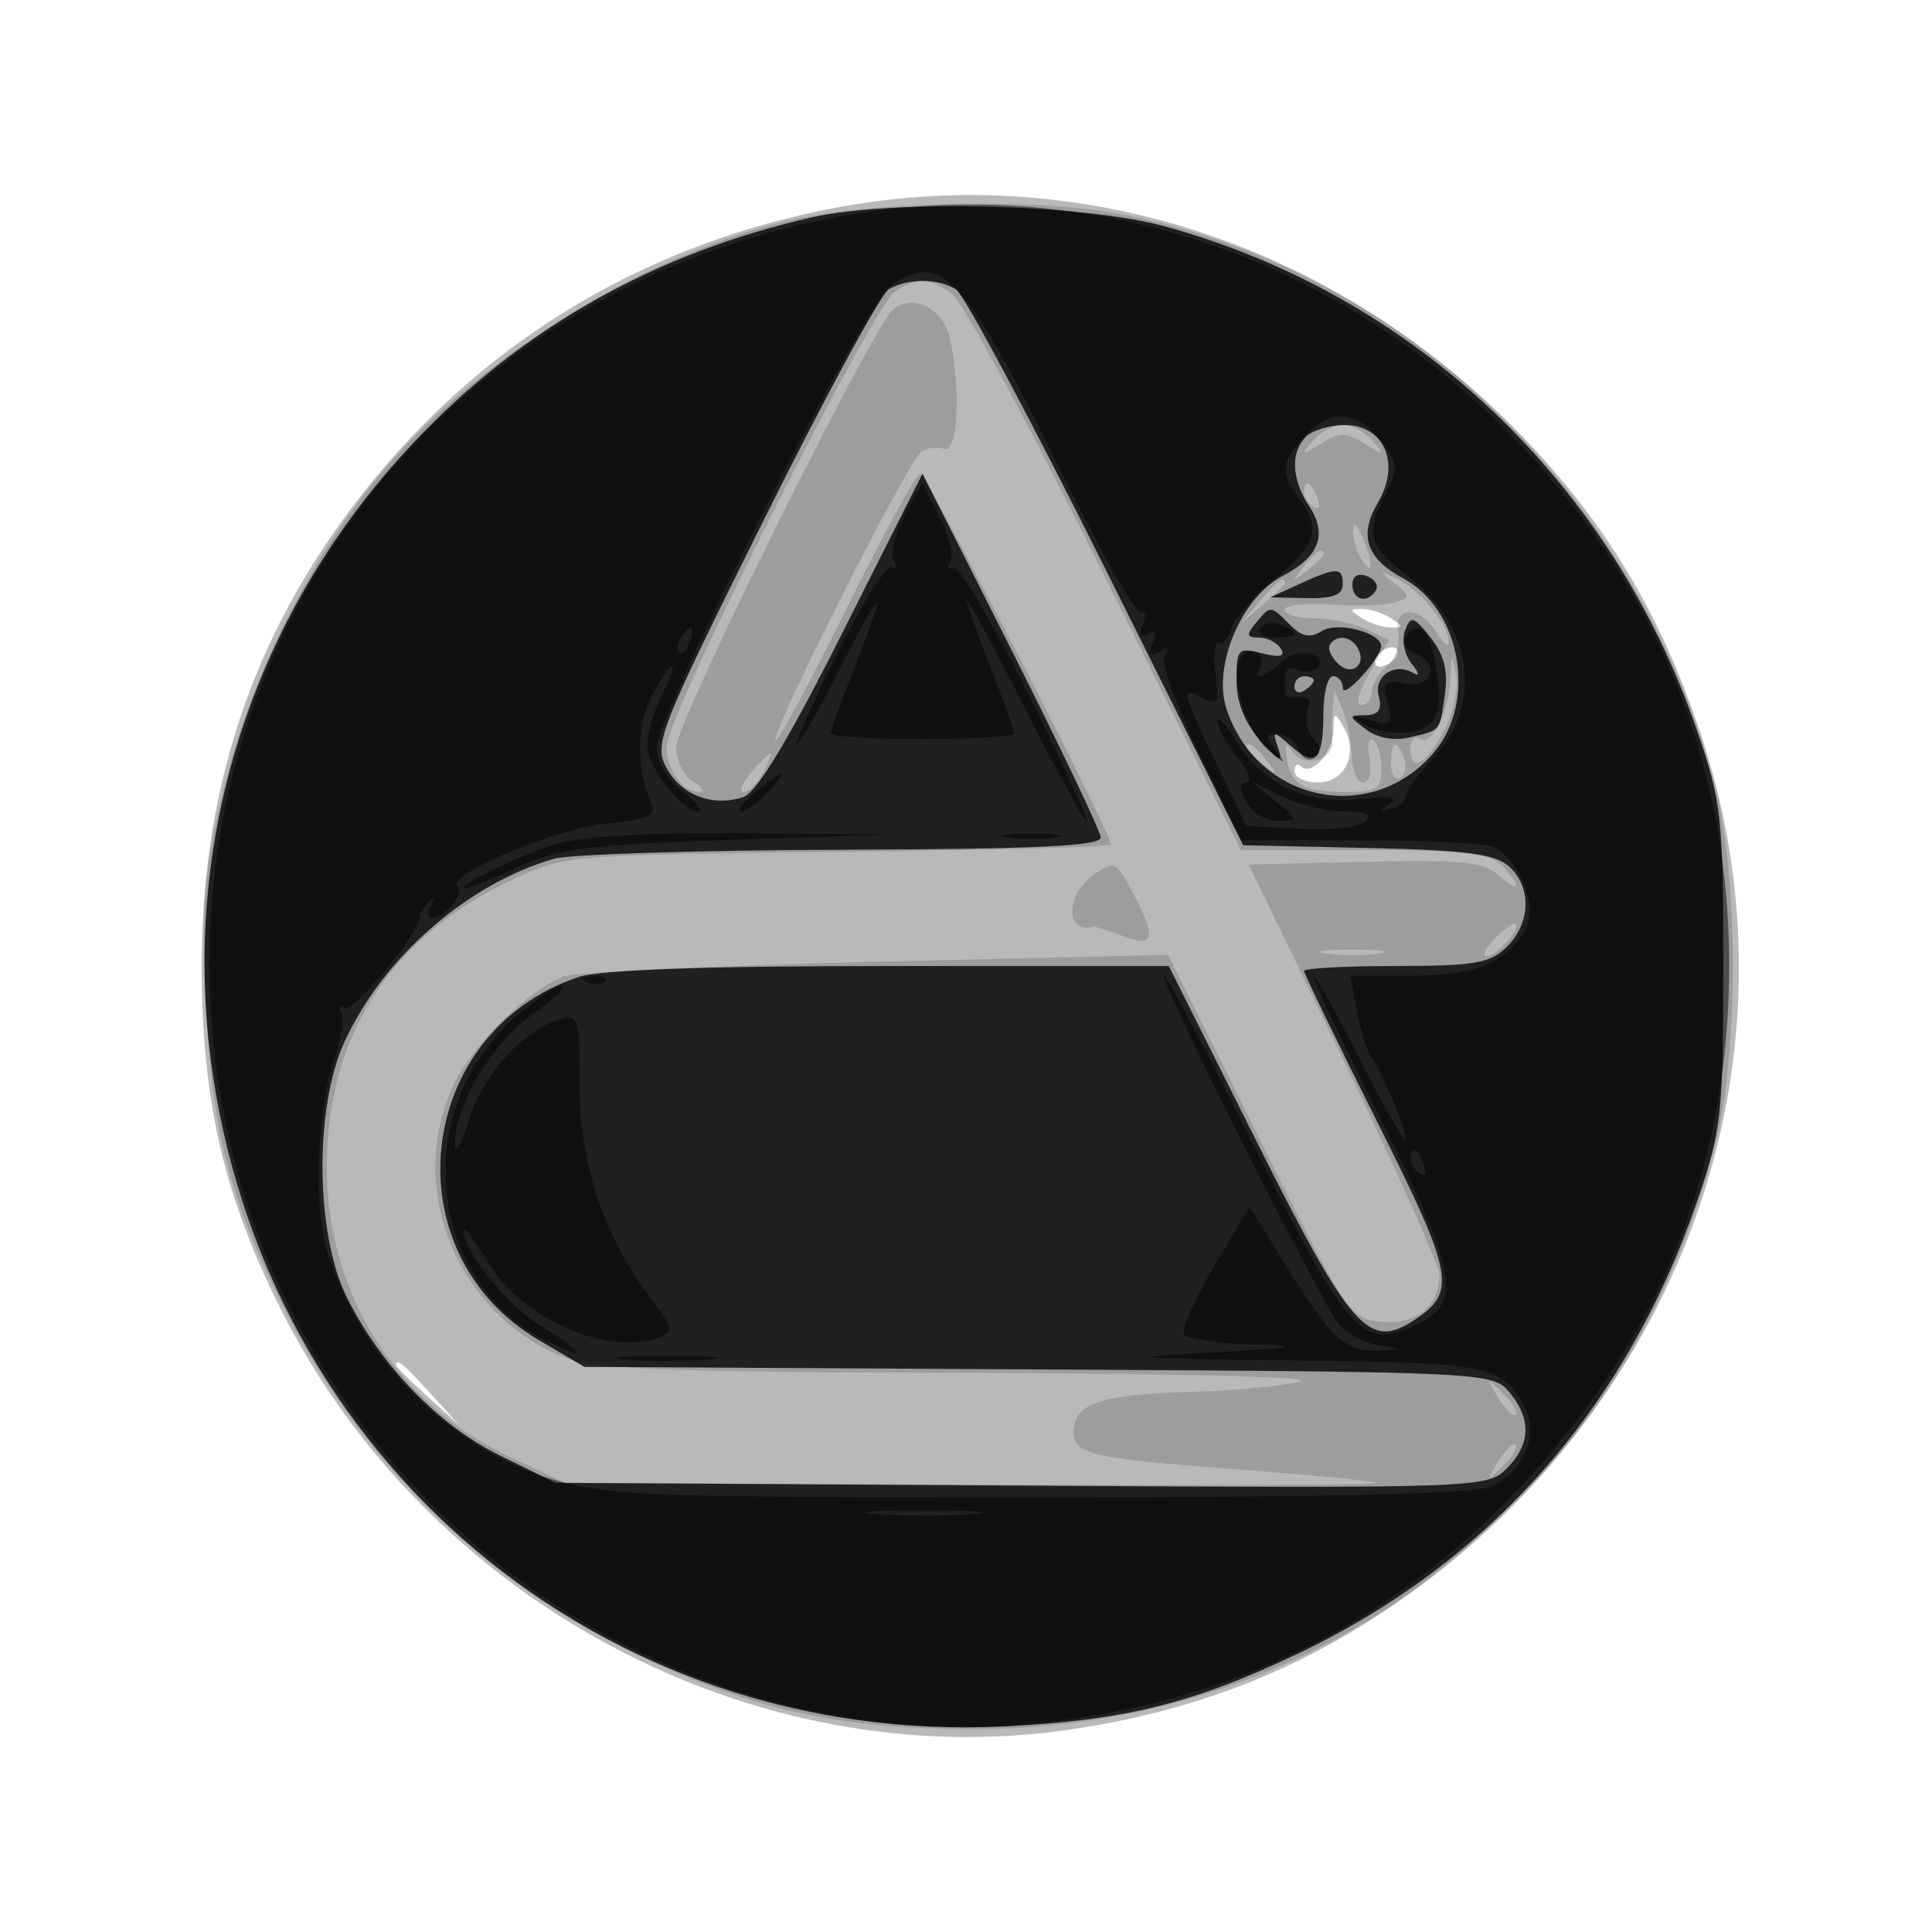 <svg xmlns="http://www.w3.org/2000/svg" width="200" height="200" fill="#000000"><path fill-opacity=".275" fill-rule="evenodd" d="M86.5 21.503c-19.022 3.595-35.347 13.14-47.483 27.763C26.792 63.996 20.882 80.529 20.882 100c0 13.867 2.267 23.721 8.167 35.5 15.112 30.17 48.737 48.211 81.276 43.607 17.686-2.503 31.928-9.501 45.109-22.165 22.18-21.31 30.129-52.492 20.634-80.942-4.144-12.417-9.769-21.799-18.489-30.837-19.029-19.722-45.423-28.508-71.079-23.66M141 64c.825.533 2.175.969 3 .969 1.333 0 1.333-.107 0-.969-.825-.533-2.175-.969-3-.969-1.333 0-1.333.107 0 .969m1.5 4c-.34.55-.168 1 .382 1s1.278-.45 1.618-1 .168-1-.382-1-1.278.45-1.618 1m-4.47 7.628c-.032 2.293-2.295 4.773-3.372 3.697-.362-.362-.658-.133-.658.508 0 .642 1.095 1.167 2.433 1.167 2.829 0 4.233-3.025 2.658-5.73-.94-1.615-1.033-1.584-1.061.358M41 141.313c0 .172 1.462 1.635 3.25 3.25l3.25 2.937-2.937-3.25c-2.738-3.029-3.563-3.71-3.563-2.937"/><path fill-opacity=".156" fill-rule="evenodd" d="M81.333 22.909c-15.684 3.856-32.708 14.656-42.704 27.092-7.172 8.924-13.03 21.032-15.641 32.329-1.866 8.075-2.152 11.562-1.719 20.93.617 13.353 2.358 20.394 7.781 31.473 7.965 16.271 21.007 29.099 37.45 36.835C78.143 177.045 87.161 179 100.787 179c36.693 0 67.481-24.262 76.772-60.5 2.437-9.503 2.437-27.497 0-37-7.768-30.296-32.487-53.985-61.993-59.409-8.899-1.636-25.903-1.23-34.233.818m11.389 7.187C90.492 31.394 69 74.153 69 77.291c0 2.438 1.69 4.73 3.45 4.679.578-.017.263-.489-.7-1.05S70 78.74 70 77.321c0-2.564 20.309-43.503 22.472-45.298 2.085-1.73 5.281-.008 5.921 3.191 1.09 5.45.729 11.768-.643 11.265-.687-.252-1.757-.125-2.377.282-1.335.875-15.679 29.266-15.087 29.859.224.223 3.514-5.877 7.311-13.558 3.796-7.68 7.238-13.986 7.648-14.013C95.881 49.007 115 86.156 115 87.433c0 .249-12.713.591-28.25.76-28.036.305-28.292.327-33.796 2.908-10.644 4.993-17.066 13.223-18.688 23.952-2.337 15.452 4.892 29.379 18.579 35.796L58.5 153.5l42.5.198c23.375.109 42.05.021 41.5-.195s-7.109-.851-14.575-1.412c-15.719-1.18-17.143-1.56-16.728-4.462.357-2.494 3.289-3.311 12.803-3.568 3.575-.097 8.3-.549 10.5-1.004 2.41-.498-11.216-.873-34.282-.942-32.162-.097-38.877-.363-42-1.668-10.955-4.576-16.156-17.383-11.353-27.956 1.897-4.176 7.808-10.048 11.496-11.421 1.176-.438 15.732-1.118 32.346-1.512l30.207-.715 9.362 18.829c9.202 18.505 9.42 18.834 12.749 19.157 3.575.347 5.975-1.618 5.975-4.892 0-.924-4.44-10.85-9.866-22.058L129.268 89.5l12.002-.282c10.12-.238 12.294-.017 13.866 1.405 2.258 2.043 2.504 1.159.293-1.052C154.165 88.308 151.37 88 141.164 88h-12.693l-13.985-28.098c-7.692-15.454-14.874-28.729-15.959-29.5-2.32-1.649-3.4-1.706-5.805-.306m43.15 15.565c-1.256 1.52-1.181 1.542.878.259 1.929-1.201 2.571-1.201 4.5 0 2.059 1.283 2.134 1.261.878-.259C141.373 44.747 139.965 44 139 44s-2.373.747-3.128 1.661m-.872 5.28c0 .518.445 1.216.989 1.552.566.35.734-.051.393-.941-.665-1.732-1.382-2.049-1.382-.611M140.086 55c-.031.825.381 2.175.914 3 1.181 1.828 1.181.249 0-2.5-.567-1.319-.878-1.489-.914-.5m-5.214 3.75c-1.243 1.586-1.208 1.621.378.378.963-.755 1.75-1.543 1.75-1.75 0-.823-.821-.294-2.128 1.372m9.447 1.606c1.759 1.417 1.759 1.484 0 2.016-1 .302-3.956.395-6.569.205-2.613-.189-4.75.053-4.75.539s1.329.884 2.953.884 4.054.501 5.399 1.114l2.446 1.115-1.998 3.385c-1.13 1.915-1.52 3.386-.899 3.386.605 0 1.099-.62 1.099-1.378s.711-1.967 1.58-2.689c.876-.727 1.396-2.28 1.166-3.484-.536-2.799 2.259-2.763 3.969.051.668 1.1 1.23 1.538 1.25.973.058-1.699-2.92-5.386-5.266-6.52-2.042-.988-2.069-.959-.38.403m-13.914 1.894L128.5 64.5l2.25-1.905c1.238-1.048 2.25-2.06 2.25-2.25 0-.8-.805-.209-2.595 1.905m19.731 8.066c-.171 3.53-1.931 6.929-3.186 6.153-.523-.323-.95.115-.95.972 0 2.555 1.567 1.779 3.443-1.705.967-1.796 1.549-4.383 1.294-5.75-.444-2.378-.471-2.363-.601.33M137.952 73.5c-.104 1.1-.115 2.569-.024 3.263.245 1.868-2.972 2.763-4.071 1.133-.721-1.07-.872-.929-.649.604.4 2.741 1.659 3.467 6.042 3.485 3.313.013 3.75-.269 3.75-2.426 0-1.343-.385-2.679-.856-2.97-.47-.291-.643.583-.383 1.941.274 1.434.004 2.47-.644 2.47-.615 0-1.149-1.237-1.187-2.75s-.457-3.65-.93-4.75l-.859-2zM129 77.378c0 .207.787.995 1.75 1.75 1.586 1.243 1.621 1.208.378-.378-1.307-1.666-2.128-2.195-2.128-1.372m15 1.681c0 1.132.43 1.793.956 1.468s.703-1.252.393-2.059c-.793-2.067-1.349-1.824-1.349.591M77.732 80c-.942 1.1-1.283 2-.757 2s1.436-.9 2.025-2 .93-2 .757-2c-.172 0-1.083.9-2.025 2m35.492 10.556c-2.977 2.085-2.957 6.213.026 5.374.138-.039 1.487.4 3 .975 3.299 1.254 3.513.183.932-4.656-1.654-3.101-1.837-3.179-3.958-1.693m41.526 6.611c-.963 1.008-1.355 1.833-.872 1.833 1.008 0 3.605-2.892 3.015-3.357-.216-.171-1.18.515-2.143 1.524m-17.5 1.549c1.512.229 3.988.229 5.5 0s.275-.416-2.75-.416-4.262.187-2.75.416m17.85 45.989c.729 1.212 1.54 1.989 1.803 1.726s-.333-1.255-1.324-2.205c-1.722-1.649-1.744-1.628-.479.479m0 6.59c-1.265 2.107-1.243 2.128.479.479.991-.95 1.587-1.942 1.324-2.205s-1.074.514-1.803 1.726"/><path fill-opacity=".795" fill-rule="evenodd" d="M84.112 22.488C67.828 26.166 53.959 34 42.815 45.814c-16.318 17.297-23.958 40.419-21.027 63.632 5.25 41.567 40.522 71.323 82.117 69.277 12.531-.617 19.746-2.41 30.595-7.606 19.767-9.466 33.806-25.377 41.133-46.617 2.578-7.474 2.76-9.085 2.76-24.5s-.182-17.026-2.76-24.5c-8.873-25.72-29.308-45.027-55.133-52.089-8.305-2.271-28.189-2.776-36.388-.923M92 29.952c-.825.49-6.653 11.248-12.952 23.908C68.205 75.653 67.67 77.014 68.981 79.465c1.518 2.837 4.731 4.078 7.927 3.064 1.412-.448 4.63-5.77 10.322-17.074l8.27-16.422 9.197 18.233c5.058 10.029 9.221 18.769 9.25 19.424.04.89-6.724 1.212-26.799 1.277-14.769.048-28.169.465-29.779.927-8.939 2.564-17.675 10.185-21.698 18.93-3.129 6.801-3.031 19.827.198 26.392 3.49 7.095 9.517 13.335 15.917 16.478L57.5 153.5l48.214.286c47.361.282 48.249.251 50.25-1.75 2.498-2.498 2.594-5.146.286-7.912-1.726-2.069-2.402-2.102-48.75-2.361l-47-.263-4.723-2.777c-15.367-9.033-12.859-31.899 4.122-37.585 2.228-.746 13.339-1.138 32.245-1.138h28.845l9.026 18.031c9.838 19.652 11.658 21.724 16.368 18.637 4.469-2.928 4.153-4.622-3.839-20.581-4.149-8.284-7.544-15.293-7.544-15.575 0-.281 4.275-.512 9.5-.512 8.167 0 9.781-.281 11.5-2 2.483-2.483 2.574-6.17.206-8.314-1.42-1.285-4.475-1.682-14.652-1.905l-12.859-.281-14.112-28.296c-7.762-15.562-14.781-28.718-15.598-29.234-1.86-1.176-5.021-1.185-6.985-.018M135.2 45.2c-1.632 1.632-1.508 4.401.323 7.194 1.926 2.94 1.048 5.26-2.732 7.214-4.275 2.211-7.291 9.346-5.826 13.785 3.192 9.674 15.048 12.135 21.502 4.464 4.452-5.291 2.754-14.795-3.214-17.989-3.812-2.04-4.615-4.447-2.614-7.834 2.382-4.032.679-8.034-3.418-8.034-1.551 0-3.361.54-4.021 1.2m-.7 15.264-3 1.374 3.75.081c2.703.058 3.75-.338 3.75-1.419 0-1.812-.612-1.817-4.5-.036m5.5.067c0 1.618 1.563 1.986 2.435.574.305-.493-.119-1.153-.941-1.469-.907-.348-1.494.003-1.494.895M130 64.5c-1.016 1.225-.958 1.5.319 1.5.859 0 1.882.516 2.271 1.146.499.806-.076.949-1.941.481-2.483-.624-2.649-.449-2.649 2.798 0 2.282.854 4.42 2.504 6.269 1.928 2.16 2.35 2.345 1.831.806-.648-1.922-.596-1.932 1.327-.248 2.535 2.22 3.338 1.398 3.338-3.419 0-2.108.45-3.833 1-3.833s1.01.563 1.022 1.25c.021 1.18 3.908-3.085 3.956-4.339.053-1.414-4.524-2.606-6.122-1.595-1.228.777-2.068.615-3.321-.638-2.038-2.038-1.993-2.036-3.535-.178m15.45.769c-.373.972-.065 2.507.688 3.436.749.923.84 1.366.202.984-1.954-1.172-4.161.28-3.613 2.376.366 1.397-.013 1.944-1.36 1.967-1.803.031-1.801.082.045 1.478 1.171.887 2.914 1.207 4.5.828 3.307-.791 3.092-.529 3.663-4.464.347-2.398-.081-4.096-1.481-5.867-1.763-2.232-2.041-2.309-2.644-.738m-7.786 1.481c-.25.412.15 1.308.888 1.99 1.469 1.357 3.011-.021 1.948-1.74-.73-1.181-2.194-1.31-2.836-.25M134 71.059c0 .582.45.781 1 .441s1-.816 1-1.059-.45-.441-1-.441-1 .477-1 1.059"/><path fill-opacity=".5" fill-rule="evenodd" d="M86.5 22.503c-41.545 7.851-68.862 44.483-64.315 86.247 4.775 43.857 44.954 75.337 88.393 69.256 18.392-2.574 33.995-10.552 46.512-23.78C171.799 138.681 179 120.858 179 100c0-20.566-7.186-38.603-21.397-53.71-18.612-19.786-45.202-28.681-71.103-23.787m5.686 7.08C89.452 31.497 68 73.927 68 77.419c0 1.44 1.077 3.283 2.635 4.508C72.084 83.067 72.837 84 72.309 84 70.554 84 67 79.405 67 77.136c0-1.229.687-3.563 1.526-5.186s1.3-2.95 1.025-2.95-1.228 1.409-2.119 3.132c-1.552 3-1.565 7.479-.033 10.973.583 1.33-.224 1.7-4.71 2.163-5.272.544-16.479 5.275-15.297 6.457.724.725-1.28 3.275-2.573 3.275-.516 0-.613-.562-.218-1.25.418-.726.338-.901-.191-.417-.5.459-.911 1.134-.913 1.5-.009 1.659-6.899 10.036-7.798 9.481-.555-.343-.717-.151-.36.425.356.576-.025 2.953-.846 5.28s-1.493 7.438-1.492 11.357c0 5.75.548 8.282 2.841 13.129 4.049 8.558 12.233 15.82 20.819 18.472 6.157 1.902 9.206 2.023 50.897 2.023 30.372 0 45.116-.35 46.785-1.11 3.38-1.541 5.01-5.359 3.498-8.197-2.333-4.38-3.508-4.62-23.841-4.859-17.523-.206-18.385-.291-8.5-.834 8.641-.475 9.565-.647 4.309-.802-3.68-.109-6.935-.593-7.234-1.076-.298-.483 1.106-3.654 3.12-7.048l3.662-6.17 3.263 5.298c5.153 8.365 6.545 9.717 9.88 9.602 2.843-.098 2.862-.125.354-.51-1.455-.224-3.335-1.169-4.177-2.1-1.696-1.878-18.916-36.194-18.162-36.194.261 0 4.525 8.091 9.475 17.98 9.626 19.229 10.984 20.72 16.556 18.181 4.842-2.206 4.331-5.341-3.396-20.837-3.932-7.888-7.127-14.675-7.099-15.083s2.057 3.197 4.51 8.009 4.658 8.75 4.899 8.75c.543 0-2.372-7.132-3.475-8.5-.443-.55-1.121-2.687-1.507-4.75l-.701-3.75h6.389c6.666 0 9.892-1.372 11.857-5.042 1.22-2.281-.94-7.328-3.568-8.337-.89-.341-7.094-.624-13.787-.627l-12.168-.006-4.333-8.954c-2.408-4.975-4.006-9.486-3.596-10.149.5-.809.31-.93-.586-.375-.97.599-1.149.358-.666-.898.443-1.156.28-1.482-.5-1-.781.483-.944.157-.5-1 .362-.944.274-1.478-.196-1.188-.469.29-4.473-6.832-8.896-15.827-9.361-19.036-11.841-21.657-17.041-18.014m42.853 15.606c-2.424 2.602-2.53 3.78-.571 6.37 2.331 3.081 1.808 4.885-2.398 8.264-2.161 1.737-4.218 4.069-4.572 5.182-.353 1.113-.966 1.824-1.361 1.58-.395-.245-.534 1.144-.307 3.085.387 3.316.285 3.462-1.679 2.411-1.859-.995-1.705-.312 1.387 6.15l3.479 7.269 5.637.304c3.101.168 6.112-.17 6.692-.75.739-.739.082-1.054-2.196-1.054-1.787 0-4.689-.702-6.45-1.56l-3.2-1.56 2.5 2.038c2.478 2.019 2.48 2.038.285 2.06-1.218.012-2.696-.878-3.285-1.978-.771-1.441-.76-2 .037-2 .61 0 .175-1.186-.964-2.635s-2.071-3.137-2.069-3.75.882.326 1.956 2.086c2.739 4.493 7.32 6.64 12.841 6.018 3.046-.343 4.028-.195 3.084.465-1.144.8-1.124.897.115.559.825-.225 1.51-.822 1.523-1.326s1.24-2.209 2.728-3.789c5.379-5.712 4.253-13.854-2.645-19.115-3.99-3.043-4.3-4.271-2.133-8.462 1.353-2.615 1.306-3.063-.572-5.45-2.499-3.176-5.157-3.316-7.862-.412m-41.423 8.225c-1.018 1.891-1.497 3.969-1.073 4.655.438.709.355.986-.193.647-.528-.326-3.07 3.654-5.648 8.846C84.123 72.753 82.23 77 82.494 77s2.265-3.487 4.444-7.75c4.621-9.039 5.032-9.104 1.562-.25-1.375 3.509-2.5 6.631-2.5 6.94 0 .308 4.275.56 9.5.56s9.5-.252 9.5-.56-1.125-3.431-2.5-6.94-2.477-6.631-2.448-6.94c.028-.308 2.732 4.727 6.008 11.19S112.235 85 112.503 85s-2.526-6.046-6.208-13.435-7.125-13.17-7.65-12.846c-.525.325-.642.084-.26-.533.382-.618-.121-2.713-1.117-4.656l-1.812-3.532zm36.857 11.63c-.325.526.336.956 1.468.956 2.415 0 2.658-.556.591-1.349-.807-.31-1.734-.133-2.059.393m-60.014 1.023c-.363.586-.445 1.281-.183 1.543s.743-.218 1.069-1.067c.676-1.762.1-2.072-.886-.476m75.037-.06c-.343.554.081 1.277.941 1.607 2.682 1.029 1.905 3.685-.92 3.144-2.217-.423-2.417-.209-1.864 1.994.556 2.218.377 2.402-1.767 1.811-2.041-.563-2.129-.498-.61.453.976.612 2.997.971 4.491.798 3.063-.354 3.757-2.206 2.78-7.414-.632-3.372-1.854-4.33-3.051-2.393m-17.026 2.042c-1.171 1.895.491 7.61 2.782 9.564 1.835 1.564 1.982 1.588.858.137-1.156-1.493-1.132-1.75.161-1.75.833 0 1.785.704 2.115 1.563.33.86 1.075 1.27 1.655.911.729-.45.696-1.086-.104-2.05-.639-.769-.893-2.097-.565-2.951.387-1.007.097-1.451-.822-1.263-.781.159-1.448-.048-1.484-.46-.21-2.401.085-2.906 1.402-2.401.807.31 1.705.18 1.994-.288.961-1.554-2.378-2.002-3.862-.519-1.623 1.624-3.035 1.971-2.143.527a1.106 1.106 0 0 0-.372-1.516c-.521-.322-1.248-.099-1.615.496M78.139 82.033C76.841 83.115 76.209 84 76.734 84c.526 0 1.771-.9 2.766-2 2.287-2.527 1.695-2.513-1.361.033M57.5 87.395c-3.929 1.239-10.6 4.486-9.377 4.565.342.022 2.817-.965 5.5-2.194 4.218-1.931 7.175-2.312 21.877-2.815l17-.581-15.5-.118c-10.013-.076-16.916.328-19.5 1.143m46.764-.677c1.52.229 3.77.223 5-.014s-.014-.425-2.764-.418-3.756.202-2.236.432m-43.451 14.965c.721.289 1.584.253 1.916-.079s-.258-.568-1.312-.525c-1.165.048-1.402.285-.604.604m-7.435 3.558c-10.787 9.472-9.3 27.047 2.822 33.354 4.497 2.339 4.583 1.556.124-1.117-3.759-2.253-8.339-7.814-8.315-10.096.006-.485 1.125.978 2.488 3.252 3.578 5.97 12.497 9.841 17.897 7.768 1.323-.508 1.19-1.081-.885-3.801C62.572 128.127 60 120.526 60 112.404c0-7.238-.085-7.512-2.131-6.862-3.83 1.215-7.89 5.742-9.324 10.395-.773 2.51-1.427 3.663-1.453 2.563-.093-3.905 3.747-10.371 7.982-13.438 2.324-1.684 3.724-3.062 3.111-3.062-.614 0-2.777 1.459-4.807 3.241m92.622 14.7c0 .518.445 1.216.989 1.552.566.35.734-.051.393-.941-.665-1.732-1.382-2.049-1.382-.611m-81.25 20.791c2.337.211 6.162.211 8.5 0 2.337-.21.425-.383-4.25-.383s-6.588.173-4.25.383m26.034 16.006c2.905.203 7.405.201 10-.004s.216-.371-5.284-.369-7.622.171-4.716.373"/></svg>